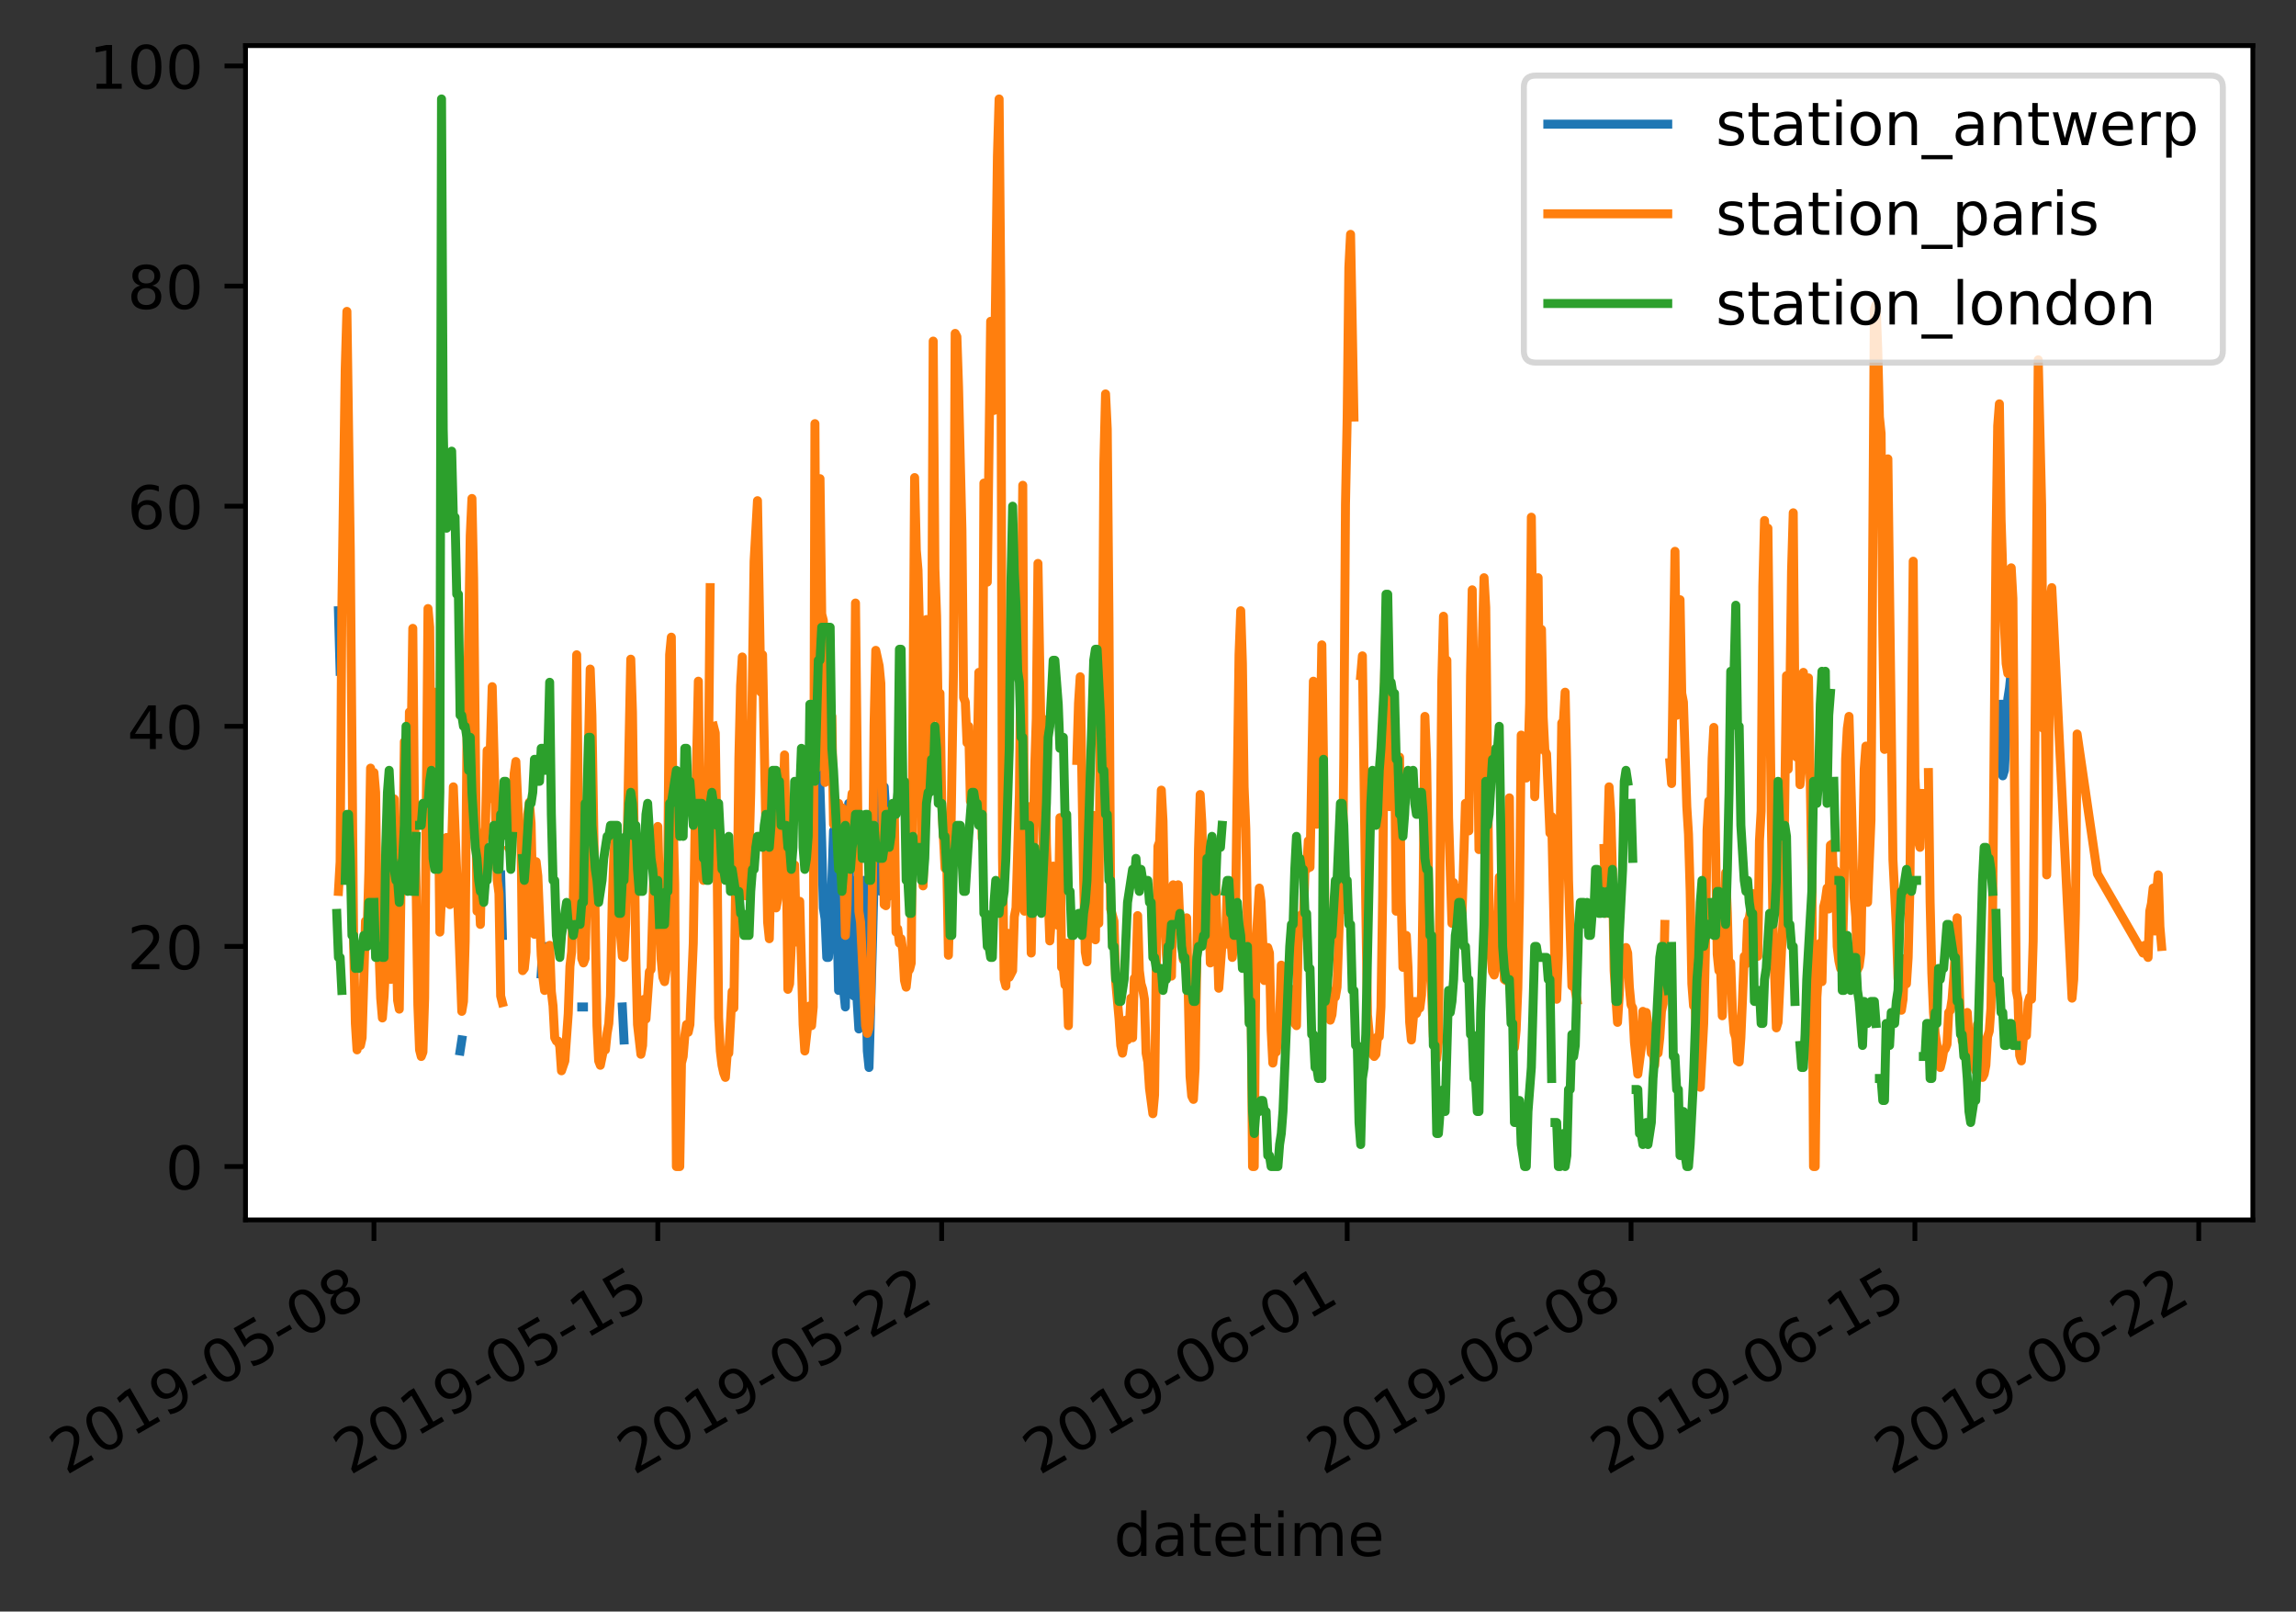<?xml version="1.0" encoding="utf-8" standalone="no"?>
<!DOCTYPE svg PUBLIC "-//W3C//DTD SVG 1.1//EN"
  "http://www.w3.org/Graphics/SVG/1.1/DTD/svg11.dtd">
<!-- Created with matplotlib (https://matplotlib.org/) -->
<svg height="268.761pt" version="1.1" viewBox="0 0 382.95 268.761" width="382.95pt" xmlns="http://www.w3.org/2000/svg" xmlns:xlink="http://www.w3.org/1999/xlink">
 <rect x="0" y="0" width="382.95" height="268.761" fill="#333333" stroke="none"/>
 <defs>
  <style type="text/css">*{stroke-linecap:butt;stroke-linejoin:round;}</style>
 </defs>
 <g id="figure_1">
  <g id="patch_1">
   <path d="M 0 268.761 
L 382.95 268.761 
L 382.95 0 
L 0 0 
z
" style="fill:none;"/>
  </g>
  <g id="axes_1">
   <g id="patch_2">
    <path d="M 40.95 203.444 
L 375.75 203.444 
L 375.75 7.604 
L 40.95 7.604 
z
" style="fill:#ffffff;"/>
   </g>
   <g id="matplotlib.axis_1">
    <g id="xtick_1">
     <g id="line2d_1">
      <defs>
       <path d="M 0 0 
L 0 3.5 
" id="m99cf255007" style="stroke:#000000;stroke-width:0.8;"/>
      </defs>
      <g>
       <use style="stroke:#000000;stroke-width:0.8;" x="62.369" xlink:href="#m99cf255007" y="203.444"/>
      </g>
     </g>
     <g id="text_1">
      <!-- 2019-05-08 -->
      <g transform="translate(10.999 246.082)rotate(-30)scale(0.1 -0.1)">
       <defs>
        <path d="M 19.188 8.297 
L 53.609 8.297 
L 53.609 0 
L 7.328 0 
L 7.328 8.297 
Q 12.938 14.109 22.625 23.891 
Q 32.328 33.688 34.812 36.531 
Q 39.547 41.844 41.422 45.531 
Q 43.312 49.219 43.312 52.781 
Q 43.312 58.594 39.234 62.25 
Q 35.156 65.922 28.609 65.922 
Q 23.969 65.922 18.812 64.312 
Q 13.672 62.703 7.812 59.422 
L 7.812 69.391 
Q 13.766 71.781 18.938 73 
Q 24.125 74.219 28.422 74.219 
Q 39.75 74.219 46.484 68.547 
Q 53.219 62.891 53.219 53.422 
Q 53.219 48.922 51.531 44.891 
Q 49.859 40.875 45.406 35.406 
Q 44.188 33.984 37.641 27.219 
Q 31.109 20.453 19.188 8.297 
z
" id="DejaVuSans-50"/>
        <path d="M 31.781 66.406 
Q 24.172 66.406 20.328 58.906 
Q 16.5 51.422 16.5 36.375 
Q 16.5 21.391 20.328 13.891 
Q 24.172 6.391 31.781 6.391 
Q 39.453 6.391 43.281 13.891 
Q 47.125 21.391 47.125 36.375 
Q 47.125 51.422 43.281 58.906 
Q 39.453 66.406 31.781 66.406 
z
M 31.781 74.219 
Q 44.047 74.219 50.516 64.516 
Q 56.984 54.828 56.984 36.375 
Q 56.984 17.969 50.516 8.266 
Q 44.047 -1.422 31.781 -1.422 
Q 19.531 -1.422 13.062 8.266 
Q 6.594 17.969 6.594 36.375 
Q 6.594 54.828 13.062 64.516 
Q 19.531 74.219 31.781 74.219 
z
" id="DejaVuSans-48"/>
        <path d="M 12.406 8.297 
L 28.516 8.297 
L 28.516 63.922 
L 10.984 60.406 
L 10.984 69.391 
L 28.422 72.906 
L 38.281 72.906 
L 38.281 8.297 
L 54.391 8.297 
L 54.391 0 
L 12.406 0 
z
" id="DejaVuSans-49"/>
        <path d="M 10.984 1.516 
L 10.984 10.5 
Q 14.703 8.734 18.5 7.812 
Q 22.312 6.891 25.984 6.891 
Q 35.75 6.891 40.891 13.453 
Q 46.047 20.016 46.781 33.406 
Q 43.953 29.203 39.594 26.953 
Q 35.25 24.703 29.984 24.703 
Q 19.047 24.703 12.672 31.312 
Q 6.297 37.938 6.297 49.422 
Q 6.297 60.641 12.938 67.422 
Q 19.578 74.219 30.609 74.219 
Q 43.266 74.219 49.922 64.516 
Q 56.594 54.828 56.594 36.375 
Q 56.594 19.141 48.406 8.859 
Q 40.234 -1.422 26.422 -1.422 
Q 22.703 -1.422 18.891 -0.688 
Q 15.094 0.047 10.984 1.516 
z
M 30.609 32.422 
Q 37.25 32.422 41.125 36.953 
Q 45.016 41.5 45.016 49.422 
Q 45.016 57.281 41.125 61.844 
Q 37.25 66.406 30.609 66.406 
Q 23.969 66.406 20.094 61.844 
Q 16.219 57.281 16.219 49.422 
Q 16.219 41.5 20.094 36.953 
Q 23.969 32.422 30.609 32.422 
z
" id="DejaVuSans-57"/>
        <path d="M 4.891 31.391 
L 31.203 31.391 
L 31.203 23.391 
L 4.891 23.391 
z
" id="DejaVuSans-45"/>
        <path d="M 10.797 72.906 
L 49.516 72.906 
L 49.516 64.594 
L 19.828 64.594 
L 19.828 46.734 
Q 21.969 47.469 24.109 47.828 
Q 26.266 48.188 28.422 48.188 
Q 40.625 48.188 47.75 41.5 
Q 54.891 34.812 54.891 23.391 
Q 54.891 11.625 47.562 5.094 
Q 40.234 -1.422 26.906 -1.422 
Q 22.312 -1.422 17.547 -0.641 
Q 12.797 0.141 7.719 1.703 
L 7.719 11.625 
Q 12.109 9.234 16.797 8.062 
Q 21.484 6.891 26.703 6.891 
Q 35.156 6.891 40.078 11.328 
Q 45.016 15.766 45.016 23.391 
Q 45.016 31 40.078 35.438 
Q 35.156 39.891 26.703 39.891 
Q 22.75 39.891 18.812 39.016 
Q 14.891 38.141 10.797 36.281 
z
" id="DejaVuSans-53"/>
        <path d="M 31.781 34.625 
Q 24.75 34.625 20.719 30.859 
Q 16.703 27.094 16.703 20.516 
Q 16.703 13.922 20.719 10.156 
Q 24.75 6.391 31.781 6.391 
Q 38.812 6.391 42.859 10.172 
Q 46.922 13.969 46.922 20.516 
Q 46.922 27.094 42.891 30.859 
Q 38.875 34.625 31.781 34.625 
z
M 21.922 38.812 
Q 15.578 40.375 12.031 44.719 
Q 8.5 49.078 8.5 55.328 
Q 8.5 64.062 14.719 69.141 
Q 20.953 74.219 31.781 74.219 
Q 42.672 74.219 48.875 69.141 
Q 55.078 64.062 55.078 55.328 
Q 55.078 49.078 51.531 44.719 
Q 48 40.375 41.703 38.812 
Q 48.828 37.156 52.797 32.312 
Q 56.781 27.484 56.781 20.516 
Q 56.781 9.906 50.312 4.234 
Q 43.844 -1.422 31.781 -1.422 
Q 19.734 -1.422 13.25 4.234 
Q 6.781 9.906 6.781 20.516 
Q 6.781 27.484 10.781 32.312 
Q 14.797 37.156 21.922 38.812 
z
M 18.312 54.391 
Q 18.312 48.734 21.844 45.562 
Q 25.391 42.391 31.781 42.391 
Q 38.141 42.391 41.719 45.562 
Q 45.312 48.734 45.312 54.391 
Q 45.312 60.062 41.719 63.234 
Q 38.141 66.406 31.781 66.406 
Q 25.391 66.406 21.844 63.234 
Q 18.312 60.062 18.312 54.391 
z
" id="DejaVuSans-56"/>
       </defs>
       <use xlink:href="#DejaVuSans-50"/>
       <use x="63.623" xlink:href="#DejaVuSans-48"/>
       <use x="127.246" xlink:href="#DejaVuSans-49"/>
       <use x="190.869" xlink:href="#DejaVuSans-57"/>
       <use x="254.492" xlink:href="#DejaVuSans-45"/>
       <use x="290.576" xlink:href="#DejaVuSans-48"/>
       <use x="354.199" xlink:href="#DejaVuSans-53"/>
       <use x="417.822" xlink:href="#DejaVuSans-45"/>
       <use x="453.906" xlink:href="#DejaVuSans-48"/>
       <use x="517.529" xlink:href="#DejaVuSans-56"/>
      </g>
     </g>
    </g>
    <g id="xtick_2">
     <g id="line2d_2">
      <g>
       <use style="stroke:#000000;stroke-width:0.8;" x="109.714" xlink:href="#m99cf255007" y="203.444"/>
      </g>
     </g>
     <g id="text_2">
      <!-- 2019-05-15 -->
      <g transform="translate(58.345 246.082)rotate(-30)scale(0.1 -0.1)">
       <use xlink:href="#DejaVuSans-50"/>
       <use x="63.623" xlink:href="#DejaVuSans-48"/>
       <use x="127.246" xlink:href="#DejaVuSans-49"/>
       <use x="190.869" xlink:href="#DejaVuSans-57"/>
       <use x="254.492" xlink:href="#DejaVuSans-45"/>
       <use x="290.576" xlink:href="#DejaVuSans-48"/>
       <use x="354.199" xlink:href="#DejaVuSans-53"/>
       <use x="417.822" xlink:href="#DejaVuSans-45"/>
       <use x="453.906" xlink:href="#DejaVuSans-49"/>
       <use x="517.529" xlink:href="#DejaVuSans-53"/>
      </g>
     </g>
    </g>
    <g id="xtick_3">
     <g id="line2d_3">
      <g>
       <use style="stroke:#000000;stroke-width:0.8;" x="157.06" xlink:href="#m99cf255007" y="203.444"/>
      </g>
     </g>
     <g id="text_3">
      <!-- 2019-05-22 -->
      <g transform="translate(105.69 246.082)rotate(-30)scale(0.1 -0.1)">
       <use xlink:href="#DejaVuSans-50"/>
       <use x="63.623" xlink:href="#DejaVuSans-48"/>
       <use x="127.246" xlink:href="#DejaVuSans-49"/>
       <use x="190.869" xlink:href="#DejaVuSans-57"/>
       <use x="254.492" xlink:href="#DejaVuSans-45"/>
       <use x="290.576" xlink:href="#DejaVuSans-48"/>
       <use x="354.199" xlink:href="#DejaVuSans-53"/>
       <use x="417.822" xlink:href="#DejaVuSans-45"/>
       <use x="453.906" xlink:href="#DejaVuSans-50"/>
       <use x="517.529" xlink:href="#DejaVuSans-50"/>
      </g>
     </g>
    </g>
    <g id="xtick_4">
     <g id="line2d_4">
      <g>
       <use style="stroke:#000000;stroke-width:0.8;" x="224.696" xlink:href="#m99cf255007" y="203.444"/>
      </g>
     </g>
     <g id="text_4">
      <!-- 2019-06-01 -->
      <g transform="translate(173.326 246.082)rotate(-30)scale(0.1 -0.1)">
       <defs>
        <path d="M 33.016 40.375 
Q 26.375 40.375 22.484 35.828 
Q 18.609 31.297 18.609 23.391 
Q 18.609 15.531 22.484 10.953 
Q 26.375 6.391 33.016 6.391 
Q 39.656 6.391 43.531 10.953 
Q 47.406 15.531 47.406 23.391 
Q 47.406 31.297 43.531 35.828 
Q 39.656 40.375 33.016 40.375 
z
M 52.594 71.297 
L 52.594 62.312 
Q 48.875 64.062 45.094 64.984 
Q 41.312 65.922 37.594 65.922 
Q 27.828 65.922 22.672 59.328 
Q 17.531 52.734 16.797 39.406 
Q 19.672 43.656 24.016 45.922 
Q 28.375 48.188 33.594 48.188 
Q 44.578 48.188 50.953 41.516 
Q 57.328 34.859 57.328 23.391 
Q 57.328 12.156 50.688 5.359 
Q 44.047 -1.422 33.016 -1.422 
Q 20.359 -1.422 13.672 8.266 
Q 6.984 17.969 6.984 36.375 
Q 6.984 53.656 15.188 63.938 
Q 23.391 74.219 37.203 74.219 
Q 40.922 74.219 44.703 73.484 
Q 48.484 72.75 52.594 71.297 
z
" id="DejaVuSans-54"/>
       </defs>
       <use xlink:href="#DejaVuSans-50"/>
       <use x="63.623" xlink:href="#DejaVuSans-48"/>
       <use x="127.246" xlink:href="#DejaVuSans-49"/>
       <use x="190.869" xlink:href="#DejaVuSans-57"/>
       <use x="254.492" xlink:href="#DejaVuSans-45"/>
       <use x="290.576" xlink:href="#DejaVuSans-48"/>
       <use x="354.199" xlink:href="#DejaVuSans-54"/>
       <use x="417.822" xlink:href="#DejaVuSans-45"/>
       <use x="453.906" xlink:href="#DejaVuSans-48"/>
       <use x="517.529" xlink:href="#DejaVuSans-49"/>
      </g>
     </g>
    </g>
    <g id="xtick_5">
     <g id="line2d_5">
      <g>
       <use style="stroke:#000000;stroke-width:0.8;" x="272.041" xlink:href="#m99cf255007" y="203.444"/>
      </g>
     </g>
     <g id="text_5">
      <!-- 2019-06-08 -->
      <g transform="translate(220.672 246.082)rotate(-30)scale(0.1 -0.1)">
       <use xlink:href="#DejaVuSans-50"/>
       <use x="63.623" xlink:href="#DejaVuSans-48"/>
       <use x="127.246" xlink:href="#DejaVuSans-49"/>
       <use x="190.869" xlink:href="#DejaVuSans-57"/>
       <use x="254.492" xlink:href="#DejaVuSans-45"/>
       <use x="290.576" xlink:href="#DejaVuSans-48"/>
       <use x="354.199" xlink:href="#DejaVuSans-54"/>
       <use x="417.822" xlink:href="#DejaVuSans-45"/>
       <use x="453.906" xlink:href="#DejaVuSans-48"/>
       <use x="517.529" xlink:href="#DejaVuSans-56"/>
      </g>
     </g>
    </g>
    <g id="xtick_6">
     <g id="line2d_6">
      <g>
       <use style="stroke:#000000;stroke-width:0.8;" x="319.387" xlink:href="#m99cf255007" y="203.444"/>
      </g>
     </g>
     <g id="text_6">
      <!-- 2019-06-15 -->
      <g transform="translate(268.017 246.082)rotate(-30)scale(0.1 -0.1)">
       <use xlink:href="#DejaVuSans-50"/>
       <use x="63.623" xlink:href="#DejaVuSans-48"/>
       <use x="127.246" xlink:href="#DejaVuSans-49"/>
       <use x="190.869" xlink:href="#DejaVuSans-57"/>
       <use x="254.492" xlink:href="#DejaVuSans-45"/>
       <use x="290.576" xlink:href="#DejaVuSans-48"/>
       <use x="354.199" xlink:href="#DejaVuSans-54"/>
       <use x="417.822" xlink:href="#DejaVuSans-45"/>
       <use x="453.906" xlink:href="#DejaVuSans-49"/>
       <use x="517.529" xlink:href="#DejaVuSans-53"/>
      </g>
     </g>
    </g>
    <g id="xtick_7">
     <g id="line2d_7">
      <g>
       <use style="stroke:#000000;stroke-width:0.8;" x="366.732" xlink:href="#m99cf255007" y="203.444"/>
      </g>
     </g>
     <g id="text_7">
      <!-- 2019-06-22 -->
      <g transform="translate(315.363 246.082)rotate(-30)scale(0.1 -0.1)">
       <use xlink:href="#DejaVuSans-50"/>
       <use x="63.623" xlink:href="#DejaVuSans-48"/>
       <use x="127.246" xlink:href="#DejaVuSans-49"/>
       <use x="190.869" xlink:href="#DejaVuSans-57"/>
       <use x="254.492" xlink:href="#DejaVuSans-45"/>
       <use x="290.576" xlink:href="#DejaVuSans-48"/>
       <use x="354.199" xlink:href="#DejaVuSans-54"/>
       <use x="417.822" xlink:href="#DejaVuSans-45"/>
       <use x="453.906" xlink:href="#DejaVuSans-50"/>
       <use x="517.529" xlink:href="#DejaVuSans-50"/>
      </g>
     </g>
    </g>
    <g id="text_8">
     <!-- datetime -->
     <g transform="translate(185.779 259.481)scale(0.1 -0.1)">
      <defs>
       <path d="M 45.406 46.391 
L 45.406 75.984 
L 54.391 75.984 
L 54.391 0 
L 45.406 0 
L 45.406 8.203 
Q 42.578 3.328 38.25 0.953 
Q 33.938 -1.422 27.875 -1.422 
Q 17.969 -1.422 11.734 6.484 
Q 5.516 14.406 5.516 27.297 
Q 5.516 40.188 11.734 48.094 
Q 17.969 56 27.875 56 
Q 33.938 56 38.25 53.625 
Q 42.578 51.266 45.406 46.391 
z
M 14.797 27.297 
Q 14.797 17.391 18.875 11.75 
Q 22.953 6.109 30.078 6.109 
Q 37.203 6.109 41.297 11.75 
Q 45.406 17.391 45.406 27.297 
Q 45.406 37.203 41.297 42.844 
Q 37.203 48.484 30.078 48.484 
Q 22.953 48.484 18.875 42.844 
Q 14.797 37.203 14.797 27.297 
z
" id="DejaVuSans-100"/>
       <path d="M 34.281 27.484 
Q 23.391 27.484 19.188 25 
Q 14.984 22.516 14.984 16.5 
Q 14.984 11.719 18.141 8.906 
Q 21.297 6.109 26.703 6.109 
Q 34.188 6.109 38.703 11.406 
Q 43.219 16.703 43.219 25.484 
L 43.219 27.484 
z
M 52.203 31.203 
L 52.203 0 
L 43.219 0 
L 43.219 8.297 
Q 40.141 3.328 35.547 0.953 
Q 30.953 -1.422 24.312 -1.422 
Q 15.922 -1.422 10.953 3.297 
Q 6 8.016 6 15.922 
Q 6 25.141 12.172 29.828 
Q 18.359 34.516 30.609 34.516 
L 43.219 34.516 
L 43.219 35.406 
Q 43.219 41.609 39.141 45 
Q 35.062 48.391 27.688 48.391 
Q 23 48.391 18.547 47.266 
Q 14.109 46.141 10.016 43.891 
L 10.016 52.203 
Q 14.938 54.109 19.578 55.047 
Q 24.219 56 28.609 56 
Q 40.484 56 46.344 49.844 
Q 52.203 43.703 52.203 31.203 
z
" id="DejaVuSans-97"/>
       <path d="M 18.312 70.219 
L 18.312 54.688 
L 36.812 54.688 
L 36.812 47.703 
L 18.312 47.703 
L 18.312 18.016 
Q 18.312 11.328 20.141 9.422 
Q 21.969 7.516 27.594 7.516 
L 36.812 7.516 
L 36.812 0 
L 27.594 0 
Q 17.188 0 13.234 3.875 
Q 9.281 7.766 9.281 18.016 
L 9.281 47.703 
L 2.688 47.703 
L 2.688 54.688 
L 9.281 54.688 
L 9.281 70.219 
z
" id="DejaVuSans-116"/>
       <path d="M 56.203 29.594 
L 56.203 25.203 
L 14.891 25.203 
Q 15.484 15.922 20.484 11.062 
Q 25.484 6.203 34.422 6.203 
Q 39.594 6.203 44.453 7.469 
Q 49.312 8.734 54.109 11.281 
L 54.109 2.781 
Q 49.266 0.734 44.188 -0.344 
Q 39.109 -1.422 33.891 -1.422 
Q 20.797 -1.422 13.156 6.188 
Q 5.516 13.812 5.516 26.812 
Q 5.516 40.234 12.766 48.109 
Q 20.016 56 32.328 56 
Q 43.359 56 49.781 48.891 
Q 56.203 41.797 56.203 29.594 
z
M 47.219 32.234 
Q 47.125 39.594 43.094 43.984 
Q 39.062 48.391 32.422 48.391 
Q 24.906 48.391 20.391 44.141 
Q 15.875 39.891 15.188 32.172 
z
" id="DejaVuSans-101"/>
       <path d="M 9.422 54.688 
L 18.406 54.688 
L 18.406 0 
L 9.422 0 
z
M 9.422 75.984 
L 18.406 75.984 
L 18.406 64.594 
L 9.422 64.594 
z
" id="DejaVuSans-105"/>
       <path d="M 52 44.188 
Q 55.375 50.25 60.062 53.125 
Q 64.75 56 71.094 56 
Q 79.641 56 84.281 50.016 
Q 88.922 44.047 88.922 33.016 
L 88.922 0 
L 79.891 0 
L 79.891 32.719 
Q 79.891 40.578 77.094 44.375 
Q 74.312 48.188 68.609 48.188 
Q 61.625 48.188 57.562 43.547 
Q 53.516 38.922 53.516 30.906 
L 53.516 0 
L 44.484 0 
L 44.484 32.719 
Q 44.484 40.625 41.703 44.406 
Q 38.922 48.188 33.109 48.188 
Q 26.219 48.188 22.156 43.531 
Q 18.109 38.875 18.109 30.906 
L 18.109 0 
L 9.078 0 
L 9.078 54.688 
L 18.109 54.688 
L 18.109 46.188 
Q 21.188 51.219 25.484 53.609 
Q 29.781 56 35.688 56 
Q 41.656 56 45.828 52.969 
Q 50 49.953 52 44.188 
z
" id="DejaVuSans-109"/>
      </defs>
      <use xlink:href="#DejaVuSans-100"/>
      <use x="63.477" xlink:href="#DejaVuSans-97"/>
      <use x="124.756" xlink:href="#DejaVuSans-116"/>
      <use x="163.965" xlink:href="#DejaVuSans-101"/>
      <use x="225.488" xlink:href="#DejaVuSans-116"/>
      <use x="264.697" xlink:href="#DejaVuSans-105"/>
      <use x="292.48" xlink:href="#DejaVuSans-109"/>
      <use x="389.893" xlink:href="#DejaVuSans-101"/>
     </g>
    </g>
   </g>
   <g id="matplotlib.axis_2">
    <g id="ytick_1">
     <g id="line2d_8">
      <defs>
       <path d="M 0 0 
L -3.5 0 
" id="mdecc51cdac" style="stroke:#000000;stroke-width:0.8;"/>
      </defs>
      <g>
       <use style="stroke:#000000;stroke-width:0.8;" x="40.95" xlink:href="#mdecc51cdac" y="194.542"/>
      </g>
     </g>
     <g id="text_9">
      <!-- 0 -->
      <g transform="translate(27.588 198.341)scale(0.1 -0.1)">
       <use xlink:href="#DejaVuSans-48"/>
      </g>
     </g>
    </g>
    <g id="ytick_2">
     <g id="line2d_9">
      <g>
       <use style="stroke:#000000;stroke-width:0.8;" x="40.95" xlink:href="#mdecc51cdac" y="157.833"/>
      </g>
     </g>
     <g id="text_10">
      <!-- 20 -->
      <g transform="translate(21.225 161.633)scale(0.1 -0.1)">
       <use xlink:href="#DejaVuSans-50"/>
       <use x="63.623" xlink:href="#DejaVuSans-48"/>
      </g>
     </g>
    </g>
    <g id="ytick_3">
     <g id="line2d_10">
      <g>
       <use style="stroke:#000000;stroke-width:0.8;" x="40.95" xlink:href="#mdecc51cdac" y="121.125"/>
      </g>
     </g>
     <g id="text_11">
      <!-- 40 -->
      <g transform="translate(21.225 124.924)scale(0.1 -0.1)">
       <defs>
        <path d="M 37.797 64.312 
L 12.891 25.391 
L 37.797 25.391 
z
M 35.203 72.906 
L 47.609 72.906 
L 47.609 25.391 
L 58.016 25.391 
L 58.016 17.188 
L 47.609 17.188 
L 47.609 0 
L 37.797 0 
L 37.797 17.188 
L 4.891 17.188 
L 4.891 26.703 
z
" id="DejaVuSans-52"/>
       </defs>
       <use xlink:href="#DejaVuSans-52"/>
       <use x="63.623" xlink:href="#DejaVuSans-48"/>
      </g>
     </g>
    </g>
    <g id="ytick_4">
     <g id="line2d_11">
      <g>
       <use style="stroke:#000000;stroke-width:0.8;" x="40.95" xlink:href="#mdecc51cdac" y="84.416"/>
      </g>
     </g>
     <g id="text_12">
      <!-- 60 -->
      <g transform="translate(21.225 88.215)scale(0.1 -0.1)">
       <use xlink:href="#DejaVuSans-54"/>
       <use x="63.623" xlink:href="#DejaVuSans-48"/>
      </g>
     </g>
    </g>
    <g id="ytick_5">
     <g id="line2d_12">
      <g>
       <use style="stroke:#000000;stroke-width:0.8;" x="40.95" xlink:href="#mdecc51cdac" y="47.708"/>
      </g>
     </g>
     <g id="text_13">
      <!-- 80 -->
      <g transform="translate(21.225 51.507)scale(0.1 -0.1)">
       <use xlink:href="#DejaVuSans-56"/>
       <use x="63.623" xlink:href="#DejaVuSans-48"/>
      </g>
     </g>
    </g>
    <g id="ytick_6">
     <g id="line2d_13">
      <g>
       <use style="stroke:#000000;stroke-width:0.8;" x="40.95" xlink:href="#mdecc51cdac" y="10.999"/>
      </g>
     </g>
     <g id="text_14">
      <!-- 100 -->
      <g transform="translate(14.863 14.798)scale(0.1 -0.1)">
       <use xlink:href="#DejaVuSans-49"/>
       <use x="63.623" xlink:href="#DejaVuSans-48"/>
       <use x="127.246" xlink:href="#DejaVuSans-48"/>
      </g>
     </g>
    </g>
   </g>
   <g id="line2d_14">
    <path clip-path="url(#pb1a53dcfcb)" d="M 56.45 101.853 
L 56.732 111.948 
M 63.214 152.327 
L 63.496 156.916 
M 69.978 157.833 
L 70.26 156.916 
M 76.741 175.27 
L 77.023 173.434 
M 83.505 145.903 
L 83.787 155.998 
M 90.269 162.422 
L 90.55 157.833 
M 97.032 167.928 
L 97.314 167.928 
M 103.796 167.928 
L 104.078 173.434 
M 110.56 147.738 
L 110.841 153.245 
M 135.641 129.384 
L 135.923 129.384 
L 136.205 121.125 
L 136.487 122.96 
L 137.05 140.397 
L 137.332 151.409 
L 137.614 153.245 
L 137.896 159.669 
L 138.178 159.669 
L 138.46 155.998 
L 139.023 138.561 
L 139.305 139.479 
L 139.869 165.175 
L 140.15 162.422 
L 140.432 163.34 
L 140.714 165.175 
L 140.996 167.928 
L 141.56 133.973 
L 141.841 162.422 
L 142.123 160.586 
L 142.405 166.093 
L 142.687 146.821 
L 142.969 167.01 
L 143.25 171.599 
L 143.532 160.586 
L 143.814 164.257 
L 144.096 146.821 
L 144.66 175.27 
L 144.941 178.023 
L 145.505 157.833 
L 145.787 146.821 
L 146.069 124.796 
L 146.35 121.125 
L 146.632 138.561 
L 146.914 148.656 
L 147.196 148.656 
L 147.478 131.22 
L 147.76 135.808 
L 148.041 149.574 
L 148.323 147.738 
M 333.76 117.454 
L 334.041 129.384 
L 334.323 128.467 
L 334.887 116.536 
L 335.169 114.701 
L 335.45 111.948 
L 335.732 119.289 
L 335.732 119.289 
" style="fill:none;stroke:#1f77b4;stroke-linecap:square;stroke-width:1.5;"/>
   </g>
   <g id="line2d_15">
    <path clip-path="url(#pb1a53dcfcb)" d="M 56.45 148.656 
L 56.732 143.701 
L 57.014 102.036 
L 57.578 61.657 
L 57.86 51.929 
L 58.423 91.758 
L 58.987 157.65 
L 59.269 170.681 
L 59.55 175.086 
L 59.832 170.314 
L 60.114 174.352 
L 60.396 173.067 
L 60.96 153.612 
L 61.241 155.264 
L 61.523 145.352 
L 61.805 128.099 
L 62.087 132.321 
L 62.369 128.834 
L 62.65 132.137 
L 62.932 153.979 
L 63.214 158.568 
L 63.496 166.46 
L 63.778 169.764 
L 64.06 166.093 
L 64.623 154.713 
L 65.187 163.34 
L 65.469 158.384 
L 65.75 133.239 
L 66.032 155.264 
L 66.314 166.827 
L 66.596 168.295 
L 66.878 148.106 
L 67.16 146.821 
L 67.441 123.694 
L 67.723 140.764 
L 68.005 143.517 
L 68.287 118.739 
L 68.569 124.245 
L 68.85 104.79 
L 69.132 135.441 
L 69.414 148.289 
L 69.696 167.561 
L 69.978 175.086 
L 70.26 176.188 
L 70.541 175.453 
L 70.823 166.46 
L 71.387 101.486 
L 71.669 104.606 
L 71.95 135.441 
L 72.232 135.258 
L 72.514 115.435 
L 72.796 131.77 
L 73.078 130.118 
L 73.36 155.447 
L 73.641 149.39 
L 73.923 150.675 
L 74.487 139.663 
L 74.769 149.757 
L 75.05 150.859 
L 75.614 131.22 
L 76.178 145.536 
L 77.023 168.662 
L 77.305 167.01 
L 77.587 156.916 
L 77.869 125.163 
L 78.432 89.372 
L 78.714 83.131 
L 78.996 96.53 
L 79.56 151.96 
L 79.841 148.106 
L 80.123 154.162 
L 80.405 140.764 
L 80.687 140.213 
L 80.969 138.011 
L 81.25 125.163 
L 81.532 133.239 
L 82.096 114.517 
L 82.941 146.821 
L 83.223 149.023 
L 83.505 166.093 
L 83.787 167.194 
M 84.914 141.498 
L 85.196 141.314 
L 85.76 129.017 
L 86.041 126.998 
L 86.605 139.112 
L 86.887 138.011 
L 87.169 161.871 
L 87.45 161.504 
L 87.732 158.751 
L 88.014 135.808 
L 88.296 133.789 
L 88.578 137.277 
L 88.86 150.125 
L 89.141 155.814 
L 89.423 143.701 
L 89.705 146.087 
L 90.269 159.302 
L 90.55 162.973 
L 90.832 165.175 
L 91.114 164.808 
L 91.396 159.302 
L 91.678 157.65 
L 91.96 165.359 
L 92.241 167.745 
L 92.523 173.067 
L 92.805 173.618 
L 93.087 173.618 
L 93.369 174.536 
L 93.65 178.574 
L 94.214 176.922 
L 94.778 169.029 
L 95.06 161.137 
L 95.341 158.751 
L 95.623 150.308 
L 96.187 109.195 
L 96.469 134.891 
L 97.032 159.852 
L 97.314 160.586 
L 97.596 159.852 
L 97.878 148.473 
L 98.16 124.245 
L 98.441 111.581 
L 98.723 119.289 
L 99.569 171.048 
L 99.85 176.922 
L 100.132 177.656 
L 100.696 174.903 
L 100.978 175.086 
L 101.26 172.333 
L 101.541 170.681 
L 101.823 166.093 
L 102.105 150.675 
L 102.387 142.599 
L 102.669 138.745 
L 102.95 144.435 
L 103.232 152.694 
L 103.796 159.485 
L 104.078 159.669 
L 104.36 153.979 
L 104.923 123.694 
L 105.205 109.929 
L 105.487 118.739 
L 106.05 159.669 
L 106.332 170.865 
L 106.896 175.821 
L 107.178 174.352 
L 107.46 166.643 
L 107.741 169.947 
L 108.305 162.055 
L 108.587 161.688 
L 109.15 142.416 
L 109.432 141.314 
L 109.714 137.827 
L 110.278 160.036 
L 110.56 162.973 
L 110.841 163.707 
L 111.123 161.688 
L 111.405 141.498 
L 111.687 109.195 
L 111.969 106.258 
L 112.25 135.625 
L 112.532 147.371 
L 112.814 194.542 
L 113.378 194.542 
L 113.66 177.289 
L 113.941 176.188 
L 114.223 172.7 
L 114.505 170.865 
L 114.787 172.15 
L 115.069 170.865 
L 115.632 157.283 
L 115.914 139.296 
L 116.478 113.6 
L 116.76 137.827 
L 117.041 144.251 
L 117.323 146.821 
L 117.605 145.536 
L 117.887 143.333 
L 118.169 126.631 
L 118.45 97.998 
M 119.014 121.125 
L 119.296 122.226 
L 119.578 140.397 
L 119.86 169.764 
L 120.141 175.27 
L 120.423 177.656 
L 120.705 178.941 
L 120.987 179.675 
L 121.269 176.004 
L 121.55 175.637 
L 122.114 165.359 
L 122.396 168.112 
L 122.678 149.023 
L 122.96 149.941 
L 123.241 126.448 
L 123.523 114.334 
L 123.805 109.562 
L 124.087 146.637 
L 124.369 149.39 
L 124.932 142.416 
L 125.214 132.137 
L 125.778 93.593 
L 126.341 83.499 
L 126.905 115.435 
L 127.187 109.195 
L 128.032 153.795 
L 128.314 156.549 
L 128.878 132.872 
L 129.16 149.207 
L 129.441 151.409 
L 129.723 149.941 
L 130.005 142.783 
L 130.287 131.954 
L 130.569 136.726 
L 130.85 125.897 
L 131.132 141.314 
L 131.414 164.991 
L 131.696 164.074 
L 131.978 157.65 
L 132.26 153.979 
L 132.541 144.251 
L 132.823 157.099 
L 133.105 155.814 
L 133.387 150.308 
L 133.95 170.865 
L 134.232 175.27 
L 135.078 167.745 
L 135.36 171.048 
L 135.641 167.928 
L 135.923 70.651 
L 136.205 128.099 
L 136.487 85.701 
L 136.769 79.828 
L 137.05 102.403 
L 137.332 103.505 
L 137.614 130.485 
L 137.896 124.612 
L 138.178 127.732 
L 138.46 122.226 
L 138.741 119.473 
L 139.023 137.46 
L 139.305 135.074 
L 139.587 136.359 
L 139.869 133.973 
L 140.15 137.644 
L 140.432 134.707 
L 140.714 143.333 
L 140.996 155.998 
L 141.278 150.859 
L 141.56 136.359 
L 141.841 134.891 
L 142.123 132.321 
L 142.405 134.523 
L 142.687 100.568 
L 143.25 151.96 
L 143.532 153.795 
L 144.378 171.048 
L 144.66 172.333 
L 144.941 171.415 
L 145.223 167.194 
L 145.505 148.289 
L 145.787 120.941 
L 146.069 108.46 
L 146.632 111.03 
L 146.914 113.967 
L 147.478 150.859 
L 147.76 151.042 
L 148.041 144.068 
L 148.323 145.903 
L 148.605 135.074 
L 148.887 149.39 
L 149.169 135.441 
L 149.45 155.447 
L 149.732 154.897 
L 150.014 157.283 
L 150.296 156.549 
L 150.578 158.568 
L 150.86 163.523 
L 151.141 164.624 
L 151.423 162.055 
L 151.705 161.688 
L 151.987 160.586 
L 152.55 79.644 
L 152.832 91.758 
L 153.114 95.062 
L 153.396 106.258 
L 153.678 138.745 
L 153.96 147.738 
L 154.241 138.561 
L 154.523 103.321 
L 154.805 106.808 
L 155.087 127.365 
L 155.369 116.903 
L 155.65 56.885 
L 155.932 94.878 
L 156.214 102.771 
L 156.496 119.656 
L 156.778 115.619 
L 157.06 133.606 
L 157.623 144.802 
L 157.905 143.333 
L 158.187 159.302 
L 158.469 148.289 
L 159.032 111.764 
L 159.314 55.6 
L 159.596 56.151 
L 159.878 64.594 
L 160.441 88.454 
L 160.723 116.353 
L 161.005 117.087 
L 161.287 123.878 
L 161.569 121.125 
L 161.85 133.606 
L 162.414 128.283 
L 162.696 131.954 
L 162.978 128.099 
L 163.26 112.131 
L 163.823 139.846 
L 164.105 80.562 
L 164.387 96.714 
L 164.669 97.081 
L 165.232 53.581 
L 165.796 68.448 
L 166.36 26.05 
L 166.641 16.505 
L 166.923 48.809 
L 167.205 142.599 
L 167.487 163.34 
L 167.769 164.441 
L 168.05 155.631 
L 168.332 162.973 
L 168.896 161.871 
L 169.178 152.878 
L 169.46 151.409 
L 170.023 132.504 
L 170.587 80.929 
L 170.869 151.96 
L 171.15 134.34 
L 171.432 141.682 
L 171.714 142.416 
L 171.996 158.935 
L 172.56 128.65 
L 172.841 119.84 
L 173.123 93.96 
L 173.969 142.049 
L 174.25 120.024 
L 174.532 140.764 
L 175.096 156.916 
L 175.378 152.878 
L 175.66 144.435 
L 176.223 151.776 
L 176.505 154.346 
L 176.787 136.359 
L 177.069 161.321 
L 177.35 161.504 
L 177.632 164.257 
L 177.914 162.605 
L 178.196 171.048 
L 178.478 157.283 
M 179.605 126.815 
L 179.887 117.27 
L 180.169 112.865 
L 180.732 146.27 
L 181.014 158.751 
L 181.296 160.403 
L 181.578 146.637 
L 181.86 151.226 
L 182.141 139.479 
L 182.423 135.992 
L 182.705 156.732 
L 182.987 138.745 
L 183.269 153.979 
L 183.55 114.517 
L 183.832 122.043 
L 184.114 77.258 
L 184.396 65.695 
L 184.678 71.568 
L 184.96 103.138 
L 185.241 151.593 
L 185.805 153.612 
L 186.087 163.707 
L 186.65 169.947 
L 186.932 174.352 
L 187.214 175.637 
L 187.496 173.802 
L 187.778 170.131 
L 188.06 173.434 
L 188.341 171.599 
L 188.623 166.46 
L 188.905 173.067 
L 189.187 163.156 
L 189.469 162.789 
L 189.75 152.694 
L 190.032 161.871 
L 190.314 164.074 
L 190.596 164.991 
L 190.878 166.643 
L 191.16 175.637 
L 191.441 177.105 
L 191.723 181.51 
L 192.287 185.732 
L 192.569 182.612 
L 193.132 141.131 
L 193.414 140.397 
L 193.696 131.77 
L 193.978 136.909 
L 194.26 151.776 
L 194.541 159.118 
L 194.823 162.789 
L 195.105 162.422 
L 195.387 162.789 
L 195.669 147.555 
L 195.95 151.226 
L 196.232 152.511 
L 196.514 147.555 
L 196.796 153.979 
L 197.078 153.612 
L 197.36 160.036 
L 197.641 158.017 
L 197.923 153.061 
L 198.487 179.491 
L 198.769 182.795 
L 199.05 183.346 
L 199.332 178.207 
L 199.896 141.682 
L 200.178 132.504 
L 200.46 137.277 
L 200.741 149.941 
L 201.023 154.897 
L 201.305 156.916 
L 201.587 149.023 
L 201.869 160.586 
L 202.15 160.036 
L 202.432 148.656 
L 202.714 145.903 
L 203.278 164.808 
L 203.841 157.099 
L 204.123 157.099 
L 204.405 157.466 
L 204.687 148.106 
L 205.532 159.669 
L 205.814 157.283 
L 206.096 150.308 
L 206.66 109.195 
L 206.941 101.853 
L 207.223 110.663 
L 207.505 131.22 
L 207.787 138.194 
L 208.35 170.314 
L 208.632 161.871 
L 208.914 194.542 
L 209.196 194.542 
L 209.478 157.65 
L 210.041 148.106 
L 210.323 150.308 
L 210.887 163.523 
L 211.169 159.669 
L 211.45 158.017 
L 211.732 158.935 
L 212.014 171.783 
L 212.296 177.289 
L 212.578 175.086 
L 212.86 175.453 
L 213.423 170.131 
L 213.705 160.954 
L 214.55 169.213 
L 214.832 167.194 
L 215.114 168.479 
L 215.396 164.991 
L 215.678 167.194 
L 215.96 170.681 
L 216.241 171.048 
L 216.523 157.099 
L 216.805 153.979 
L 217.087 152.511 
L 217.369 154.346 
L 217.65 145.169 
L 217.932 144.985 
L 218.214 140.213 
L 218.496 144.618 
L 219.06 113.6 
L 219.341 120.941 
L 219.623 137.46 
L 219.905 126.264 
L 220.187 123.694 
L 220.469 107.543 
L 220.75 127.365 
L 221.032 158.568 
L 221.878 170.131 
L 222.16 169.213 
L 222.441 166.276 
L 222.723 166.276 
L 223.005 164.624 
L 223.569 148.289 
L 223.85 151.776 
L 224.132 126.631 
L 224.414 84.049 
L 224.696 69.733 
L 224.978 44.588 
L 225.26 39.081 
L 225.823 69.549 
M 226.95 112.682 
L 227.232 109.378 
L 227.796 150.675 
L 228.078 169.213 
L 228.641 175.453 
L 229.205 176.188 
L 229.487 175.821 
L 229.769 172.884 
L 230.05 172.884 
L 230.332 167.928 
L 230.614 149.39 
L 230.896 114.517 
L 231.178 103.872 
L 231.46 106.258 
L 231.741 134.523 
L 232.023 124.612 
L 232.305 124.429 
L 232.587 122.593 
L 232.869 151.96 
L 233.15 149.574 
L 233.432 126.264 
L 233.714 150.308 
L 233.996 161.321 
L 234.56 155.998 
L 234.841 161.321 
L 235.123 170.498 
L 235.405 173.434 
L 235.969 167.01 
L 236.25 169.029 
L 236.532 168.112 
L 236.814 168.112 
L 237.096 165.909 
L 237.378 147.188 
L 237.66 119.473 
L 237.941 126.815 
L 238.505 161.688 
L 238.787 165.726 
L 239.069 172.884 
L 239.35 173.067 
L 239.632 176.555 
L 239.914 173.618 
L 240.478 113.6 
L 240.76 102.771 
L 241.041 113.967 
L 241.323 110.112 
L 241.605 136.359 
L 242.169 153.979 
L 242.45 147.188 
L 242.732 151.96 
L 243.014 149.023 
L 243.296 148.106 
L 243.578 149.757 
L 243.86 152.144 
L 244.423 133.973 
L 244.705 137.46 
L 244.987 138.561 
L 245.269 112.682 
L 245.55 98.366 
L 246.114 130.302 
L 246.396 118.188 
L 246.678 141.682 
L 246.96 127.549 
L 247.241 106.992 
L 247.523 96.347 
L 247.805 101.302 
L 248.369 151.776 
L 248.65 158.568 
L 248.932 162.055 
L 249.214 162.605 
L 249.496 161.321 
L 249.778 155.08 
L 250.06 146.27 
L 250.341 151.593 
L 250.623 148.289 
L 250.905 163.34 
L 251.187 163.523 
L 251.75 133.055 
L 252.032 161.871 
L 252.314 165.726 
L 252.596 174.719 
L 252.878 171.783 
L 253.16 164.808 
L 253.441 149.574 
L 253.723 122.593 
L 254.005 128.834 
L 254.287 126.815 
L 254.569 129.751 
L 254.85 126.998 
L 255.132 117.27 
L 255.414 86.252 
L 255.978 132.872 
L 256.26 124.245 
L 256.541 96.347 
L 256.823 124.979 
L 257.105 104.973 
L 257.387 119.656 
L 257.669 125.163 
L 257.95 125.713 
L 258.514 138.928 
L 258.796 136.175 
L 259.36 161.504 
L 259.641 166.643 
L 259.923 159.302 
L 260.487 120.574 
L 260.769 120.207 
L 261.05 115.435 
L 261.332 128.467 
L 261.614 146.821 
L 262.178 164.441 
L 262.46 164.257 
L 262.741 165.175 
L 263.023 166.827 
M 267.532 141.498 
L 267.814 152.327 
L 268.378 131.22 
L 268.66 135.625 
L 268.941 145.536 
L 269.223 161.871 
L 269.787 170.498 
L 270.069 165.909 
L 270.35 158.751 
L 270.632 158.751 
L 270.914 159.485 
L 271.196 158.017 
L 271.478 158.935 
L 271.76 164.624 
L 272.041 167.561 
L 272.323 168.112 
L 272.605 173.802 
L 273.169 179.124 
L 273.732 174.903 
L 274.014 168.662 
L 274.296 169.213 
L 274.578 168.846 
L 275.141 173.067 
L 275.423 175.637 
L 275.705 175.453 
L 275.987 177.656 
L 276.269 174.169 
L 276.55 175.637 
L 276.832 173.067 
L 277.114 168.662 
L 277.396 167.378 
L 277.678 154.162 
M 278.523 127.182 
L 278.805 130.669 
L 279.369 91.942 
L 279.65 119.289 
L 279.932 100.568 
L 280.214 100.017 
L 280.496 115.619 
L 280.778 117.087 
L 281.341 134.523 
L 281.623 139.112 
L 281.905 148.656 
L 282.187 164.074 
L 282.469 167.745 
L 282.75 167.745 
L 283.032 175.821 
L 283.314 180.042 
L 283.596 181.327 
L 284.16 170.681 
L 284.441 158.751 
L 284.723 138.378 
L 285.005 133.606 
L 285.287 137.827 
L 285.569 126.448 
L 285.85 121.308 
L 286.414 159.118 
L 286.696 161.871 
L 286.978 161.504 
L 287.26 169.397 
L 287.823 145.536 
L 288.105 152.327 
L 288.387 163.523 
L 288.669 160.586 
L 288.95 168.662 
L 289.232 172.15 
L 289.514 173.067 
L 289.796 176.922 
L 290.078 177.105 
L 290.36 173.067 
L 290.923 159.485 
L 291.205 160.77 
L 291.487 153.612 
L 291.769 153.061 
L 292.05 151.409 
L 292.332 149.023 
L 292.614 150.308 
L 292.896 158.568 
L 293.178 159.485 
L 293.46 140.213 
L 293.741 135.258 
L 294.023 97.815 
L 294.305 86.802 
L 294.587 92.859 
L 294.869 88.087 
L 295.432 136.359 
L 295.714 153.979 
L 296.278 171.415 
L 296.56 170.498 
L 297.405 153.061 
L 297.969 112.682 
L 298.25 128.283 
L 298.532 116.169 
L 298.814 95.245 
L 299.096 85.518 
L 299.378 118.372 
L 299.66 126.264 
L 299.941 117.637 
L 300.223 130.853 
L 300.505 127.916 
L 300.787 112.131 
L 301.069 116.169 
L 301.35 124.061 
L 301.632 113.049 
L 302.196 145.536 
L 302.478 194.542 
L 302.76 194.542 
L 303.041 166.276 
L 303.605 157.283 
L 303.887 163.707 
L 304.169 151.226 
L 304.45 150.125 
L 304.732 148.106 
L 305.014 151.593 
L 305.296 140.947 
L 305.578 140.764 
L 305.86 147.555 
L 306.141 145.169 
L 306.423 157.833 
L 306.705 160.219 
L 306.987 161.504 
L 307.269 160.036 
L 307.55 149.39 
L 307.832 126.631 
L 308.114 121.492 
L 308.396 119.473 
L 309.241 149.574 
L 309.523 152.878 
L 309.805 161.688 
L 310.087 161.137 
L 310.369 158.935 
L 310.932 128.283 
L 311.214 124.429 
L 311.496 150.492 
L 312.06 136.726 
L 312.623 51.562 
L 312.905 50.828 
L 313.187 58.353 
L 313.469 69.549 
L 313.75 72.302 
L 314.032 105.524 
L 314.314 124.979 
L 314.878 76.524 
L 315.723 143.333 
L 316.287 154.53 
L 316.569 163.156 
L 317.132 168.479 
L 317.414 166.643 
L 317.696 159.852 
L 317.978 164.074 
L 318.26 159.669 
L 318.541 148.656 
L 319.105 93.593 
L 319.387 129.751 
L 319.95 140.213 
L 320.232 141.314 
L 320.514 132.321 
M 321.641 128.834 
L 321.923 150.308 
L 322.205 162.238 
L 322.487 168.846 
L 322.769 172.333 
L 323.05 174.169 
L 323.332 177.289 
L 323.614 178.023 
L 323.896 176.922 
L 324.178 175.27 
L 324.46 174.903 
L 324.741 174.169 
L 325.023 168.846 
L 325.305 168.479 
L 325.587 166.643 
L 325.869 162.973 
L 326.432 153.061 
L 326.996 171.048 
L 327.278 173.618 
L 327.56 173.985 
L 327.841 173.067 
L 328.123 168.846 
L 328.405 173.251 
L 328.687 175.821 
L 328.969 176.371 
L 329.532 178.574 
L 329.814 170.865 
L 330.096 173.985 
L 330.378 178.574 
L 330.66 179.675 
L 330.941 179.124 
L 331.223 177.656 
L 331.505 172.884 
L 331.787 171.966 
L 332.069 168.112 
L 332.35 151.776 
L 332.914 90.657 
L 333.196 71.018 
L 333.478 67.347 
L 333.76 86.619 
L 334.323 104.422 
L 334.605 110.663 
L 334.887 112.315 
L 335.169 98.549 
L 335.45 94.695 
L 335.732 99.834 
L 336.296 165.175 
L 336.578 166.643 
L 336.86 176.004 
L 337.141 176.922 
L 337.705 170.498 
L 337.987 172.7 
L 338.269 167.194 
L 338.55 166.276 
L 338.832 166.643 
L 339.114 156.916 
L 339.96 60.005 
L 340.523 84.233 
L 340.805 121.492 
L 341.087 111.03 
L 341.369 145.903 
L 341.65 132.504 
L 341.932 100.201 
L 342.214 97.998 
L 342.496 103.505 
L 345.596 166.46 
L 345.878 163.34 
L 346.16 152.144 
L 346.441 122.41 
L 349.823 145.72 
L 357.432 158.935 
L 357.714 157.65 
L 357.996 159.118 
L 358.278 159.669 
L 358.56 151.96 
L 358.841 150.675 
L 359.123 148.106 
L 359.405 155.264 
L 359.687 148.84 
L 359.969 145.903 
L 360.25 154.53 
L 360.532 157.833 
L 360.532 157.833 
" style="fill:none;stroke:#ff7f0e;stroke-linecap:square;stroke-width:1.5;"/>
   </g>
   <g id="line2d_16">
    <path clip-path="url(#pb1a53dcfcb)" d="M 56.169 152.327 
L 56.45 159.669 
L 56.732 159.669 
L 57.014 165.175 
M 57.578 146.821 
L 57.86 135.808 
L 58.141 135.808 
L 58.423 143.15 
L 58.705 155.998 
L 58.987 155.998 
L 59.269 161.504 
L 59.55 157.833 
L 59.832 161.504 
L 60.114 157.833 
L 60.396 157.833 
L 60.678 155.998 
L 60.96 157.833 
L 61.241 157.833 
L 61.523 150.492 
L 61.805 150.492 
M 62.369 150.492 
L 62.65 159.669 
L 62.932 159.669 
L 63.214 157.833 
L 63.496 157.833 
L 63.778 159.669 
L 64.06 159.669 
L 64.341 141.314 
L 64.623 132.137 
L 64.905 128.467 
L 65.187 133.973 
L 65.469 143.15 
L 66.032 146.821 
L 66.314 146.821 
L 66.596 150.492 
L 66.878 144.985 
L 67.16 143.15 
L 67.441 137.644 
L 67.723 121.125 
L 68.005 148.656 
L 68.287 141.314 
L 68.569 146.821 
M 69.132 148.656 
L 69.414 139.479 
M 69.978 137.644 
L 70.26 137.644 
L 70.541 133.973 
L 71.387 133.973 
L 71.669 130.302 
L 71.95 128.467 
L 72.232 143.15 
L 72.514 144.985 
L 72.796 139.479 
L 73.078 144.985 
L 73.36 132.137 
L 73.641 16.505 
L 73.923 71.568 
L 74.205 84.416 
L 74.487 88.087 
L 74.769 80.745 
L 75.05 86.252 
L 75.332 75.239 
L 75.614 86.252 
L 75.896 86.252 
L 76.178 99.1 
L 76.46 99.1 
L 76.741 119.289 
L 77.023 119.289 
L 77.305 121.125 
L 77.587 121.125 
L 77.869 122.96 
L 78.15 128.467 
L 78.432 122.96 
L 78.714 132.137 
L 79.278 141.314 
L 79.56 143.15 
L 79.841 146.821 
L 80.123 148.656 
L 80.405 148.656 
L 80.687 150.492 
L 80.969 146.821 
L 81.25 146.821 
L 81.532 141.314 
L 82.096 141.314 
L 82.378 137.644 
L 82.66 137.644 
L 82.941 144.985 
L 83.223 144.985 
L 83.505 135.808 
L 83.787 135.808 
L 84.069 130.302 
L 84.35 130.302 
L 84.632 139.479 
L 84.914 139.479 
L 85.196 144.985 
L 85.478 139.479 
M 87.169 143.15 
L 87.45 146.821 
L 87.732 143.15 
L 88.296 133.973 
L 88.578 133.973 
L 88.86 132.137 
L 89.141 126.631 
L 89.423 126.631 
L 89.705 130.302 
L 89.987 130.302 
L 90.269 124.796 
L 90.55 124.796 
L 90.832 128.467 
L 91.114 128.467 
L 91.396 124.796 
L 91.678 113.783 
L 91.96 135.808 
L 92.241 146.821 
L 92.523 146.821 
L 92.805 155.998 
L 93.369 159.669 
L 93.65 155.998 
L 94.496 150.492 
L 94.778 154.162 
L 95.341 154.162 
L 95.623 155.998 
L 95.905 154.162 
L 96.75 154.162 
L 97.032 150.492 
L 97.314 150.492 
L 97.596 133.973 
L 97.878 133.973 
L 98.16 122.96 
L 98.441 122.96 
L 98.723 137.644 
L 99.287 144.985 
L 99.569 146.821 
L 99.85 150.492 
L 100.414 146.821 
L 100.696 143.15 
L 101.26 139.479 
L 101.541 139.479 
L 101.823 137.644 
L 102.95 137.644 
L 103.232 152.327 
L 103.514 152.327 
L 103.796 146.821 
L 104.078 146.821 
L 104.36 139.479 
L 104.641 139.479 
L 104.923 133.973 
L 105.205 132.137 
L 105.487 133.973 
L 105.769 139.479 
L 106.05 137.644 
L 106.332 144.985 
L 106.614 148.656 
L 107.178 148.656 
L 107.741 135.808 
L 108.023 133.973 
L 108.587 143.15 
L 108.869 144.985 
L 109.15 148.656 
L 109.432 146.821 
L 109.714 146.821 
L 109.996 154.162 
M 110.56 154.162 
L 110.841 154.162 
L 111.123 148.656 
L 111.405 148.656 
L 111.687 133.973 
L 111.969 133.973 
L 112.814 128.467 
L 113.096 130.302 
L 113.378 139.479 
L 113.66 137.644 
L 113.941 139.479 
L 114.223 124.796 
L 114.505 124.796 
L 114.787 133.973 
L 115.069 130.302 
L 115.632 137.644 
L 116.196 133.973 
L 117.041 133.973 
L 117.323 143.15 
L 117.605 143.15 
L 117.887 146.821 
L 118.169 146.821 
L 118.45 133.973 
L 118.732 132.137 
L 119.578 137.644 
L 119.86 133.973 
L 120.423 144.985 
L 120.705 144.985 
L 120.987 146.821 
L 121.269 141.314 
L 121.55 139.479 
L 121.832 148.656 
L 122.114 144.985 
L 122.678 148.656 
L 123.241 148.656 
L 123.523 152.327 
L 123.805 152.327 
L 124.087 155.998 
L 124.932 155.998 
L 125.214 148.656 
L 125.496 144.985 
L 125.778 144.985 
L 126.06 141.314 
L 126.341 139.479 
L 126.905 139.479 
L 127.187 141.314 
L 127.469 137.644 
L 127.75 135.808 
L 128.032 139.479 
L 128.314 141.314 
L 128.596 137.644 
L 128.878 128.467 
L 129.441 128.467 
L 129.723 130.302 
L 130.005 130.302 
L 130.287 137.644 
L 131.132 137.644 
L 131.414 141.314 
L 131.696 141.314 
L 131.978 144.985 
L 132.26 141.314 
L 132.541 130.302 
L 132.823 135.808 
L 133.105 130.302 
L 133.387 132.137 
L 133.669 124.796 
L 133.95 141.314 
L 134.232 144.985 
L 134.514 143.15 
L 134.796 139.479 
L 135.078 117.454 
L 135.36 117.454 
L 135.641 128.467 
L 135.923 130.302 
L 136.487 110.112 
L 136.769 110.112 
L 137.05 104.606 
L 138.46 104.606 
L 138.741 124.796 
L 139.023 128.467 
L 139.869 144.985 
L 140.15 143.15 
L 140.432 148.656 
L 140.714 144.985 
L 140.996 137.644 
L 141.278 141.314 
L 141.841 144.985 
L 142.123 141.314 
L 142.405 139.479 
L 142.687 135.808 
L 143.532 135.808 
L 143.814 143.15 
L 144.096 143.15 
L 144.378 135.808 
L 144.66 135.808 
L 144.941 146.821 
L 145.223 146.821 
L 145.505 137.644 
L 145.787 137.644 
L 146.069 141.314 
L 146.35 141.314 
L 146.632 143.15 
L 147.196 143.15 
L 147.478 141.314 
L 147.76 135.808 
L 148.041 135.808 
L 148.323 141.314 
L 148.605 139.479 
L 148.887 133.973 
L 149.169 135.808 
L 149.45 135.808 
L 149.732 132.137 
L 150.014 108.277 
L 150.296 108.277 
L 150.578 130.302 
L 150.86 130.302 
L 151.141 146.821 
L 151.423 146.821 
L 151.705 152.327 
L 151.987 152.327 
L 152.269 139.479 
L 152.55 144.985 
L 153.114 141.314 
L 153.396 141.314 
L 153.678 146.821 
L 153.96 146.821 
L 154.241 143.15 
L 154.523 133.973 
L 154.805 132.137 
L 155.087 132.137 
L 155.369 126.631 
L 155.65 130.302 
L 155.932 121.125 
L 156.214 124.796 
L 156.496 133.973 
L 157.06 133.973 
L 157.341 139.479 
L 157.623 139.479 
L 157.905 144.985 
L 158.187 144.985 
L 158.469 155.998 
L 158.75 155.998 
L 159.032 143.15 
L 159.314 141.314 
L 159.596 137.644 
L 160.16 137.644 
L 160.723 148.656 
L 161.005 148.656 
L 161.569 139.479 
L 162.132 132.137 
L 162.414 132.137 
L 162.696 133.973 
L 162.978 133.973 
L 163.26 137.644 
L 163.541 135.808 
L 163.823 135.808 
L 164.105 152.327 
L 164.387 152.327 
L 164.669 157.833 
L 164.95 157.833 
L 165.232 159.669 
L 165.514 159.669 
L 165.796 150.492 
L 166.078 146.821 
L 166.36 148.656 
L 166.641 152.327 
L 166.923 148.656 
L 167.205 150.492 
L 167.487 148.656 
L 167.769 143.15 
L 168.332 124.796 
L 168.614 97.264 
L 168.896 84.416 
L 169.178 95.429 
L 169.46 100.935 
L 169.741 111.948 
L 170.023 113.783 
L 170.305 122.96 
L 170.587 122.96 
L 170.869 137.644 
M 171.432 137.644 
L 171.714 137.644 
L 171.996 152.327 
L 172.278 152.327 
L 172.56 141.314 
L 172.841 143.15 
L 173.405 150.492 
L 173.687 152.327 
L 174.532 133.973 
L 174.814 122.96 
L 175.096 121.125 
L 175.66 110.112 
L 175.941 110.112 
L 176.505 117.454 
L 176.787 124.796 
L 177.069 122.96 
L 177.35 122.96 
L 177.632 135.808 
L 177.914 135.808 
L 178.196 148.656 
L 178.478 148.656 
L 178.76 155.998 
L 179.041 155.998 
L 179.323 154.162 
L 179.605 154.162 
L 179.887 152.327 
L 180.169 152.327 
L 180.45 155.998 
L 180.732 152.327 
L 181.014 150.492 
L 181.296 146.821 
L 182.423 110.112 
L 182.705 108.277 
L 182.987 108.277 
L 183.55 119.289 
L 183.832 128.467 
L 184.114 128.467 
L 184.396 135.808 
L 184.678 135.808 
L 184.96 146.821 
L 185.241 146.821 
L 185.523 157.833 
L 185.805 157.833 
L 186.087 163.34 
L 186.369 163.34 
L 186.65 167.01 
L 186.932 167.01 
L 187.496 163.34 
L 188.06 150.492 
L 188.905 144.985 
L 189.187 146.821 
L 189.469 143.15 
L 189.75 146.821 
L 190.032 148.656 
L 190.314 144.985 
L 190.596 146.821 
L 191.441 146.821 
L 191.723 150.492 
L 192.005 150.492 
L 192.287 159.669 
L 192.569 159.669 
L 192.85 161.504 
L 193.696 161.504 
L 193.978 165.175 
L 194.26 163.34 
L 194.541 163.34 
L 194.823 157.833 
L 195.105 157.833 
L 195.387 154.162 
L 196.514 154.162 
L 196.796 152.327 
L 197.078 157.833 
L 197.36 159.669 
L 197.641 159.669 
L 197.923 165.175 
L 198.769 165.175 
L 199.05 167.01 
L 199.332 167.01 
L 199.614 159.669 
L 199.896 157.833 
L 200.46 157.833 
L 200.741 155.998 
L 201.023 155.998 
L 201.305 143.15 
L 201.587 144.985 
L 201.869 141.314 
L 202.15 139.479 
L 202.714 148.656 
L 202.996 141.314 
L 203.56 141.314 
L 203.841 137.644 
M 204.405 148.656 
L 204.687 146.821 
L 204.969 146.821 
L 205.25 152.327 
L 205.532 152.327 
L 205.814 155.998 
L 206.096 155.998 
L 206.378 150.492 
L 206.66 154.162 
L 206.941 155.998 
L 207.223 161.504 
L 207.787 161.504 
L 208.069 157.833 
L 208.35 170.681 
L 208.632 167.01 
L 208.914 185.365 
L 209.196 189.036 
L 209.478 185.365 
L 210.041 185.365 
L 210.323 183.529 
L 210.605 183.529 
L 210.887 185.365 
L 211.169 185.365 
L 211.45 192.706 
L 211.732 192.706 
L 212.014 194.542 
L 213.141 194.542 
L 213.423 190.871 
L 213.705 189.036 
L 213.987 185.365 
L 215.114 157.833 
L 215.396 154.162 
L 215.678 154.162 
L 215.96 144.985 
L 216.241 139.479 
L 216.523 143.15 
L 216.805 143.15 
L 217.087 144.985 
L 217.369 144.985 
L 217.65 152.327 
L 217.932 152.327 
L 218.214 161.504 
L 218.496 161.504 
L 218.778 172.517 
L 219.06 172.517 
L 219.341 178.023 
L 219.623 178.023 
L 219.905 179.858 
L 220.187 178.023 
L 220.469 179.858 
L 220.75 126.631 
L 221.032 167.01 
L 221.314 165.175 
L 221.596 161.504 
L 221.878 155.998 
L 222.16 155.998 
L 222.723 146.821 
L 223.005 146.821 
L 223.569 133.973 
L 223.85 133.973 
L 224.132 137.644 
L 224.414 146.821 
L 224.696 146.821 
L 224.978 154.162 
L 225.26 154.162 
L 225.541 165.175 
L 225.823 165.175 
L 226.105 174.352 
L 226.387 174.352 
L 226.669 187.2 
L 226.95 190.871 
L 227.232 179.858 
L 227.514 178.023 
L 227.796 172.517 
L 228.641 133.973 
L 228.923 128.467 
L 229.487 137.644 
L 229.769 135.808 
L 230.05 128.467 
L 230.332 124.796 
L 230.896 113.783 
L 231.178 99.1 
L 231.46 99.1 
L 231.741 113.783 
L 232.023 113.783 
L 232.305 115.619 
L 232.587 115.619 
L 232.869 126.631 
L 233.15 126.631 
L 233.432 135.808 
L 233.714 135.808 
L 233.996 139.479 
L 234.278 135.808 
L 234.56 130.302 
L 234.841 128.467 
L 235.405 132.137 
L 235.687 128.467 
L 235.969 133.973 
L 236.25 135.808 
L 236.532 135.808 
L 236.814 132.137 
L 237.096 132.137 
L 237.378 135.808 
L 237.66 143.15 
L 237.941 144.985 
L 238.223 144.985 
L 238.505 155.998 
L 238.787 155.998 
L 239.069 174.352 
L 239.35 174.352 
L 239.632 189.036 
L 239.914 189.036 
L 240.196 185.365 
L 240.76 181.694 
L 241.041 185.365 
L 241.605 165.175 
L 241.887 168.846 
L 242.169 167.01 
L 242.45 163.34 
L 242.732 155.998 
L 243.014 154.162 
L 243.296 150.492 
L 243.578 150.492 
L 243.86 152.327 
L 244.141 157.833 
L 244.423 157.833 
L 244.705 163.34 
L 244.987 163.34 
L 245.269 172.517 
L 245.55 172.517 
L 245.832 179.858 
L 246.114 179.858 
L 246.396 185.365 
L 246.678 185.365 
L 246.96 168.846 
L 247.523 154.162 
L 247.805 130.302 
L 248.087 137.644 
L 248.369 135.808 
L 248.932 126.631 
L 249.214 128.467 
L 249.496 124.796 
L 249.778 124.796 
L 250.06 121.125 
L 250.623 157.833 
L 250.905 161.504 
L 251.187 163.34 
L 251.75 163.34 
L 252.032 170.681 
L 252.314 170.681 
L 252.596 187.2 
L 252.878 187.2 
L 253.16 183.529 
L 253.441 183.529 
L 253.723 190.871 
L 254.287 194.542 
L 254.569 194.542 
L 254.85 185.365 
L 255.414 178.023 
L 255.978 157.833 
L 256.26 157.833 
L 256.541 159.669 
L 257.95 159.669 
L 258.232 163.34 
L 258.514 163.34 
L 258.796 179.858 
M 259.36 187.2 
L 259.641 187.2 
L 259.923 194.542 
L 260.205 194.542 
L 260.487 192.706 
L 260.769 189.036 
L 261.05 194.542 
L 261.332 192.706 
L 261.614 181.694 
L 261.896 181.694 
L 262.178 172.517 
L 262.46 176.188 
L 262.741 174.352 
L 263.305 154.162 
L 263.587 150.492 
L 264.15 150.492 
L 264.432 154.162 
L 264.714 150.492 
L 264.996 155.998 
L 265.278 155.998 
L 265.56 152.327 
L 265.841 152.327 
L 266.123 144.985 
L 266.405 144.985 
L 266.687 152.327 
L 266.969 152.327 
L 267.25 148.656 
L 267.532 152.327 
L 268.096 148.656 
L 268.378 152.327 
L 268.941 144.985 
L 269.505 167.01 
L 269.787 167.01 
L 270.069 155.998 
L 270.632 144.985 
L 270.914 130.302 
L 271.196 128.467 
L 271.478 130.302 
M 272.041 133.973 
L 272.323 143.15 
M 272.887 181.694 
L 273.169 181.694 
L 273.45 189.036 
L 273.732 189.036 
L 274.014 190.871 
L 274.578 187.2 
L 274.86 190.871 
L 275.423 187.2 
L 275.705 179.858 
L 275.987 176.188 
L 276.832 159.669 
L 277.114 157.833 
L 277.396 157.833 
L 277.678 159.669 
L 277.96 163.34 
L 278.241 165.175 
M 278.805 157.833 
L 279.087 176.188 
L 279.369 176.188 
L 279.65 181.694 
L 279.932 181.694 
L 280.214 192.706 
L 280.496 192.706 
L 280.778 185.365 
L 281.06 192.706 
L 281.341 194.542 
L 281.623 194.542 
L 281.905 190.871 
L 282.469 179.858 
L 283.032 163.34 
L 283.314 159.669 
L 283.596 150.492 
L 283.878 146.821 
L 284.16 157.833 
L 284.441 155.998 
L 284.723 155.998 
L 285.005 154.162 
M 285.569 150.492 
L 285.85 155.998 
L 286.132 155.998 
L 286.414 148.656 
L 286.696 148.656 
L 286.978 150.492 
L 287.541 150.492 
L 287.823 154.162 
L 288.105 144.985 
L 288.387 132.137 
L 288.669 111.948 
L 288.95 119.289 
L 289.232 111.948 
L 289.514 100.935 
L 289.796 121.125 
L 290.078 121.125 
L 290.36 137.644 
L 290.923 146.821 
L 291.205 148.656 
L 291.487 146.821 
L 291.769 150.492 
L 292.05 152.327 
L 292.332 152.327 
L 292.614 167.01 
L 292.896 167.01 
L 293.178 165.175 
L 293.46 165.175 
L 293.741 170.681 
L 294.023 170.681 
L 294.305 163.34 
L 294.587 161.504 
L 295.15 152.327 
L 295.432 154.162 
L 295.714 154.162 
L 295.996 152.327 
L 296.278 146.821 
L 296.56 130.302 
L 296.841 137.644 
L 297.123 137.644 
L 297.405 139.479 
L 297.687 137.644 
L 297.969 139.479 
L 298.25 154.162 
L 298.532 154.162 
L 298.814 157.833 
L 299.096 157.833 
L 299.378 167.01 
M 300.223 174.352 
L 300.505 178.023 
L 300.787 178.023 
L 301.069 172.517 
L 301.35 163.34 
L 302.196 148.656 
L 302.478 130.302 
L 302.76 133.973 
L 303.041 133.973 
L 303.323 130.302 
L 303.605 117.454 
L 303.887 111.948 
L 304.169 115.619 
L 304.45 111.948 
L 304.732 133.973 
L 305.014 119.289 
L 305.296 115.619 
M 305.86 130.302 
L 306.141 141.314 
M 306.705 146.821 
L 306.987 146.821 
L 307.269 165.175 
L 307.55 165.175 
L 308.114 155.998 
L 308.396 159.669 
L 308.678 165.175 
L 308.96 161.504 
L 309.241 159.669 
L 309.523 159.669 
L 309.805 165.175 
L 310.087 167.01 
L 310.65 174.352 
L 310.932 167.01 
L 311.496 170.681 
L 312.06 167.01 
L 312.623 167.01 
L 312.905 170.681 
M 313.469 179.858 
L 313.75 179.858 
L 314.032 183.529 
L 314.314 183.529 
L 314.596 170.681 
L 314.878 174.352 
L 315.16 174.352 
L 315.441 168.846 
L 315.723 170.681 
L 316.005 170.681 
L 316.287 167.01 
L 316.569 165.175 
L 316.85 154.162 
L 317.132 148.656 
L 317.414 148.656 
L 317.978 144.985 
L 318.26 146.821 
L 318.541 146.821 
L 318.823 148.656 
L 319.105 146.821 
L 319.669 146.821 
M 320.796 176.188 
L 321.078 176.188 
L 321.36 170.681 
L 321.641 170.681 
L 321.923 179.858 
L 322.205 179.858 
L 322.487 172.517 
L 322.769 168.846 
L 323.05 170.681 
L 323.332 161.504 
L 323.614 163.34 
L 323.896 161.504 
L 324.178 161.504 
L 324.741 154.162 
L 325.023 154.162 
L 325.869 159.669 
L 326.15 159.669 
L 326.432 167.01 
L 326.714 167.01 
L 326.996 172.517 
L 327.278 172.517 
L 327.56 176.188 
L 327.841 176.188 
L 328.123 179.858 
L 328.405 185.365 
L 328.687 187.2 
L 329.25 183.529 
L 329.532 183.529 
L 329.814 176.188 
L 330.66 146.821 
L 330.941 141.314 
L 331.223 141.314 
L 331.505 143.15 
L 331.787 143.15 
L 332.069 144.985 
L 332.35 148.656 
M 332.914 152.327 
L 333.196 163.34 
L 333.478 163.34 
L 333.76 168.846 
L 334.041 168.846 
L 334.323 174.352 
L 334.605 174.352 
L 335.169 170.681 
L 335.45 170.681 
L 335.732 174.352 
L 336.296 174.352 
L 336.296 174.352 
" style="fill:none;stroke:#2ca02c;stroke-linecap:square;stroke-width:1.5;"/>
   </g>
   <g id="patch_3">
    <path d="M 40.95 203.444 
L 40.95 7.604 
" style="fill:none;stroke:#000000;stroke-linecap:square;stroke-linejoin:miter;stroke-width:0.8;"/>
   </g>
   <g id="patch_4">
    <path d="M 375.75 203.444 
L 375.75 7.604 
" style="fill:none;stroke:#000000;stroke-linecap:square;stroke-linejoin:miter;stroke-width:0.8;"/>
   </g>
   <g id="patch_5">
    <path d="M 40.95 203.444 
L 375.75 203.444 
" style="fill:none;stroke:#000000;stroke-linecap:square;stroke-linejoin:miter;stroke-width:0.8;"/>
   </g>
   <g id="patch_6">
    <path d="M 40.95 7.604 
L 375.75 7.604 
" style="fill:none;stroke:#000000;stroke-linecap:square;stroke-linejoin:miter;stroke-width:0.8;"/>
   </g>
   <g id="legend_1">
    <g id="patch_7">
     <path d="M 256.161 60.472 
L 368.75 60.472 
Q 370.75 60.472 370.75 58.472 
L 370.75 14.604 
Q 370.75 12.604 368.75 12.604 
L 256.161 12.604 
Q 254.161 12.604 254.161 14.604 
L 254.161 58.472 
Q 254.161 60.472 256.161 60.472 
z
" style="fill:#ffffff;opacity:0.8;stroke:#cccccc;stroke-linejoin:miter;"/>
    </g>
    <g id="line2d_17">
     <path d="M 258.161 20.702 
L 278.161 20.702 
" style="fill:none;stroke:#1f77b4;stroke-linecap:square;stroke-width:1.5;"/>
    </g>
    <g id="line2d_18"/>
    <g id="text_15">
     <!-- station_antwerp -->
     <g transform="translate(286.161 24.202)scale(0.1 -0.1)">
      <defs>
       <path d="M 44.281 53.078 
L 44.281 44.578 
Q 40.484 46.531 36.375 47.5 
Q 32.281 48.484 27.875 48.484 
Q 21.188 48.484 17.844 46.438 
Q 14.5 44.391 14.5 40.281 
Q 14.5 37.156 16.891 35.375 
Q 19.281 33.594 26.516 31.984 
L 29.594 31.297 
Q 39.156 29.25 43.188 25.516 
Q 47.219 21.781 47.219 15.094 
Q 47.219 7.469 41.188 3.016 
Q 35.156 -1.422 24.609 -1.422 
Q 20.219 -1.422 15.453 -0.562 
Q 10.688 0.297 5.422 2 
L 5.422 11.281 
Q 10.406 8.688 15.234 7.391 
Q 20.062 6.109 24.812 6.109 
Q 31.156 6.109 34.562 8.281 
Q 37.984 10.453 37.984 14.406 
Q 37.984 18.062 35.516 20.016 
Q 33.062 21.969 24.703 23.781 
L 21.578 24.516 
Q 13.234 26.266 9.516 29.906 
Q 5.812 33.547 5.812 39.891 
Q 5.812 47.609 11.281 51.797 
Q 16.75 56 26.812 56 
Q 31.781 56 36.172 55.266 
Q 40.578 54.547 44.281 53.078 
z
" id="DejaVuSans-115"/>
       <path d="M 30.609 48.391 
Q 23.391 48.391 19.188 42.75 
Q 14.984 37.109 14.984 27.297 
Q 14.984 17.484 19.156 11.844 
Q 23.344 6.203 30.609 6.203 
Q 37.797 6.203 41.984 11.859 
Q 46.188 17.531 46.188 27.297 
Q 46.188 37.016 41.984 42.703 
Q 37.797 48.391 30.609 48.391 
z
M 30.609 56 
Q 42.328 56 49.016 48.375 
Q 55.719 40.766 55.719 27.297 
Q 55.719 13.875 49.016 6.219 
Q 42.328 -1.422 30.609 -1.422 
Q 18.844 -1.422 12.172 6.219 
Q 5.516 13.875 5.516 27.297 
Q 5.516 40.766 12.172 48.375 
Q 18.844 56 30.609 56 
z
" id="DejaVuSans-111"/>
       <path d="M 54.891 33.016 
L 54.891 0 
L 45.906 0 
L 45.906 32.719 
Q 45.906 40.484 42.875 44.328 
Q 39.844 48.188 33.797 48.188 
Q 26.516 48.188 22.312 43.547 
Q 18.109 38.922 18.109 30.906 
L 18.109 0 
L 9.078 0 
L 9.078 54.688 
L 18.109 54.688 
L 18.109 46.188 
Q 21.344 51.125 25.703 53.562 
Q 30.078 56 35.797 56 
Q 45.219 56 50.047 50.172 
Q 54.891 44.344 54.891 33.016 
z
" id="DejaVuSans-110"/>
       <path d="M 50.984 -16.609 
L 50.984 -23.578 
L -0.984 -23.578 
L -0.984 -16.609 
z
" id="DejaVuSans-95"/>
       <path d="M 4.203 54.688 
L 13.188 54.688 
L 24.422 12.016 
L 35.594 54.688 
L 46.188 54.688 
L 57.422 12.016 
L 68.609 54.688 
L 77.594 54.688 
L 63.281 0 
L 52.688 0 
L 40.922 44.828 
L 29.109 0 
L 18.5 0 
z
" id="DejaVuSans-119"/>
       <path d="M 41.109 46.297 
Q 39.594 47.172 37.812 47.578 
Q 36.031 48 33.891 48 
Q 26.266 48 22.188 43.047 
Q 18.109 38.094 18.109 28.812 
L 18.109 0 
L 9.078 0 
L 9.078 54.688 
L 18.109 54.688 
L 18.109 46.188 
Q 20.953 51.172 25.484 53.578 
Q 30.031 56 36.531 56 
Q 37.453 56 38.578 55.875 
Q 39.703 55.766 41.062 55.516 
z
" id="DejaVuSans-114"/>
       <path d="M 18.109 8.203 
L 18.109 -20.797 
L 9.078 -20.797 
L 9.078 54.688 
L 18.109 54.688 
L 18.109 46.391 
Q 20.953 51.266 25.266 53.625 
Q 29.594 56 35.594 56 
Q 45.562 56 51.781 48.094 
Q 58.016 40.188 58.016 27.297 
Q 58.016 14.406 51.781 6.484 
Q 45.562 -1.422 35.594 -1.422 
Q 29.594 -1.422 25.266 0.953 
Q 20.953 3.328 18.109 8.203 
z
M 48.688 27.297 
Q 48.688 37.203 44.609 42.844 
Q 40.531 48.484 33.406 48.484 
Q 26.266 48.484 22.188 42.844 
Q 18.109 37.203 18.109 27.297 
Q 18.109 17.391 22.188 11.75 
Q 26.266 6.109 33.406 6.109 
Q 40.531 6.109 44.609 11.75 
Q 48.688 17.391 48.688 27.297 
z
" id="DejaVuSans-112"/>
      </defs>
      <use xlink:href="#DejaVuSans-115"/>
      <use x="52.1" xlink:href="#DejaVuSans-116"/>
      <use x="91.309" xlink:href="#DejaVuSans-97"/>
      <use x="152.588" xlink:href="#DejaVuSans-116"/>
      <use x="191.797" xlink:href="#DejaVuSans-105"/>
      <use x="219.58" xlink:href="#DejaVuSans-111"/>
      <use x="280.762" xlink:href="#DejaVuSans-110"/>
      <use x="344.141" xlink:href="#DejaVuSans-95"/>
      <use x="394.141" xlink:href="#DejaVuSans-97"/>
      <use x="455.42" xlink:href="#DejaVuSans-110"/>
      <use x="518.799" xlink:href="#DejaVuSans-116"/>
      <use x="558.008" xlink:href="#DejaVuSans-119"/>
      <use x="639.795" xlink:href="#DejaVuSans-101"/>
      <use x="701.318" xlink:href="#DejaVuSans-114"/>
      <use x="742.432" xlink:href="#DejaVuSans-112"/>
     </g>
    </g>
    <g id="line2d_19">
     <path d="M 258.161 35.658 
L 278.161 35.658 
" style="fill:none;stroke:#ff7f0e;stroke-linecap:square;stroke-width:1.5;"/>
    </g>
    <g id="line2d_20"/>
    <g id="text_16">
     <!-- station_paris -->
     <g transform="translate(286.161 39.158)scale(0.1 -0.1)">
      <use xlink:href="#DejaVuSans-115"/>
      <use x="52.1" xlink:href="#DejaVuSans-116"/>
      <use x="91.309" xlink:href="#DejaVuSans-97"/>
      <use x="152.588" xlink:href="#DejaVuSans-116"/>
      <use x="191.797" xlink:href="#DejaVuSans-105"/>
      <use x="219.58" xlink:href="#DejaVuSans-111"/>
      <use x="280.762" xlink:href="#DejaVuSans-110"/>
      <use x="344.141" xlink:href="#DejaVuSans-95"/>
      <use x="394.141" xlink:href="#DejaVuSans-112"/>
      <use x="457.617" xlink:href="#DejaVuSans-97"/>
      <use x="518.896" xlink:href="#DejaVuSans-114"/>
      <use x="560.01" xlink:href="#DejaVuSans-105"/>
      <use x="587.793" xlink:href="#DejaVuSans-115"/>
     </g>
    </g>
    <g id="line2d_21">
     <path d="M 258.161 50.615 
L 278.161 50.615 
" style="fill:none;stroke:#2ca02c;stroke-linecap:square;stroke-width:1.5;"/>
    </g>
    <g id="line2d_22"/>
    <g id="text_17">
     <!-- station_london -->
     <g transform="translate(286.161 54.115)scale(0.1 -0.1)">
      <defs>
       <path d="M 9.422 75.984 
L 18.406 75.984 
L 18.406 0 
L 9.422 0 
z
" id="DejaVuSans-108"/>
      </defs>
      <use xlink:href="#DejaVuSans-115"/>
      <use x="52.1" xlink:href="#DejaVuSans-116"/>
      <use x="91.309" xlink:href="#DejaVuSans-97"/>
      <use x="152.588" xlink:href="#DejaVuSans-116"/>
      <use x="191.797" xlink:href="#DejaVuSans-105"/>
      <use x="219.58" xlink:href="#DejaVuSans-111"/>
      <use x="280.762" xlink:href="#DejaVuSans-110"/>
      <use x="344.141" xlink:href="#DejaVuSans-95"/>
      <use x="394.141" xlink:href="#DejaVuSans-108"/>
      <use x="421.924" xlink:href="#DejaVuSans-111"/>
      <use x="483.105" xlink:href="#DejaVuSans-110"/>
      <use x="546.484" xlink:href="#DejaVuSans-100"/>
      <use x="609.961" xlink:href="#DejaVuSans-111"/>
      <use x="671.143" xlink:href="#DejaVuSans-110"/>
     </g>
    </g>
   </g>
  </g>
 </g>
 <defs>
  <clipPath id="pb1a53dcfcb">
   <rect height="195.84" width="334.8" x="40.95" y="7.604"/>
  </clipPath>
 </defs>
</svg>
